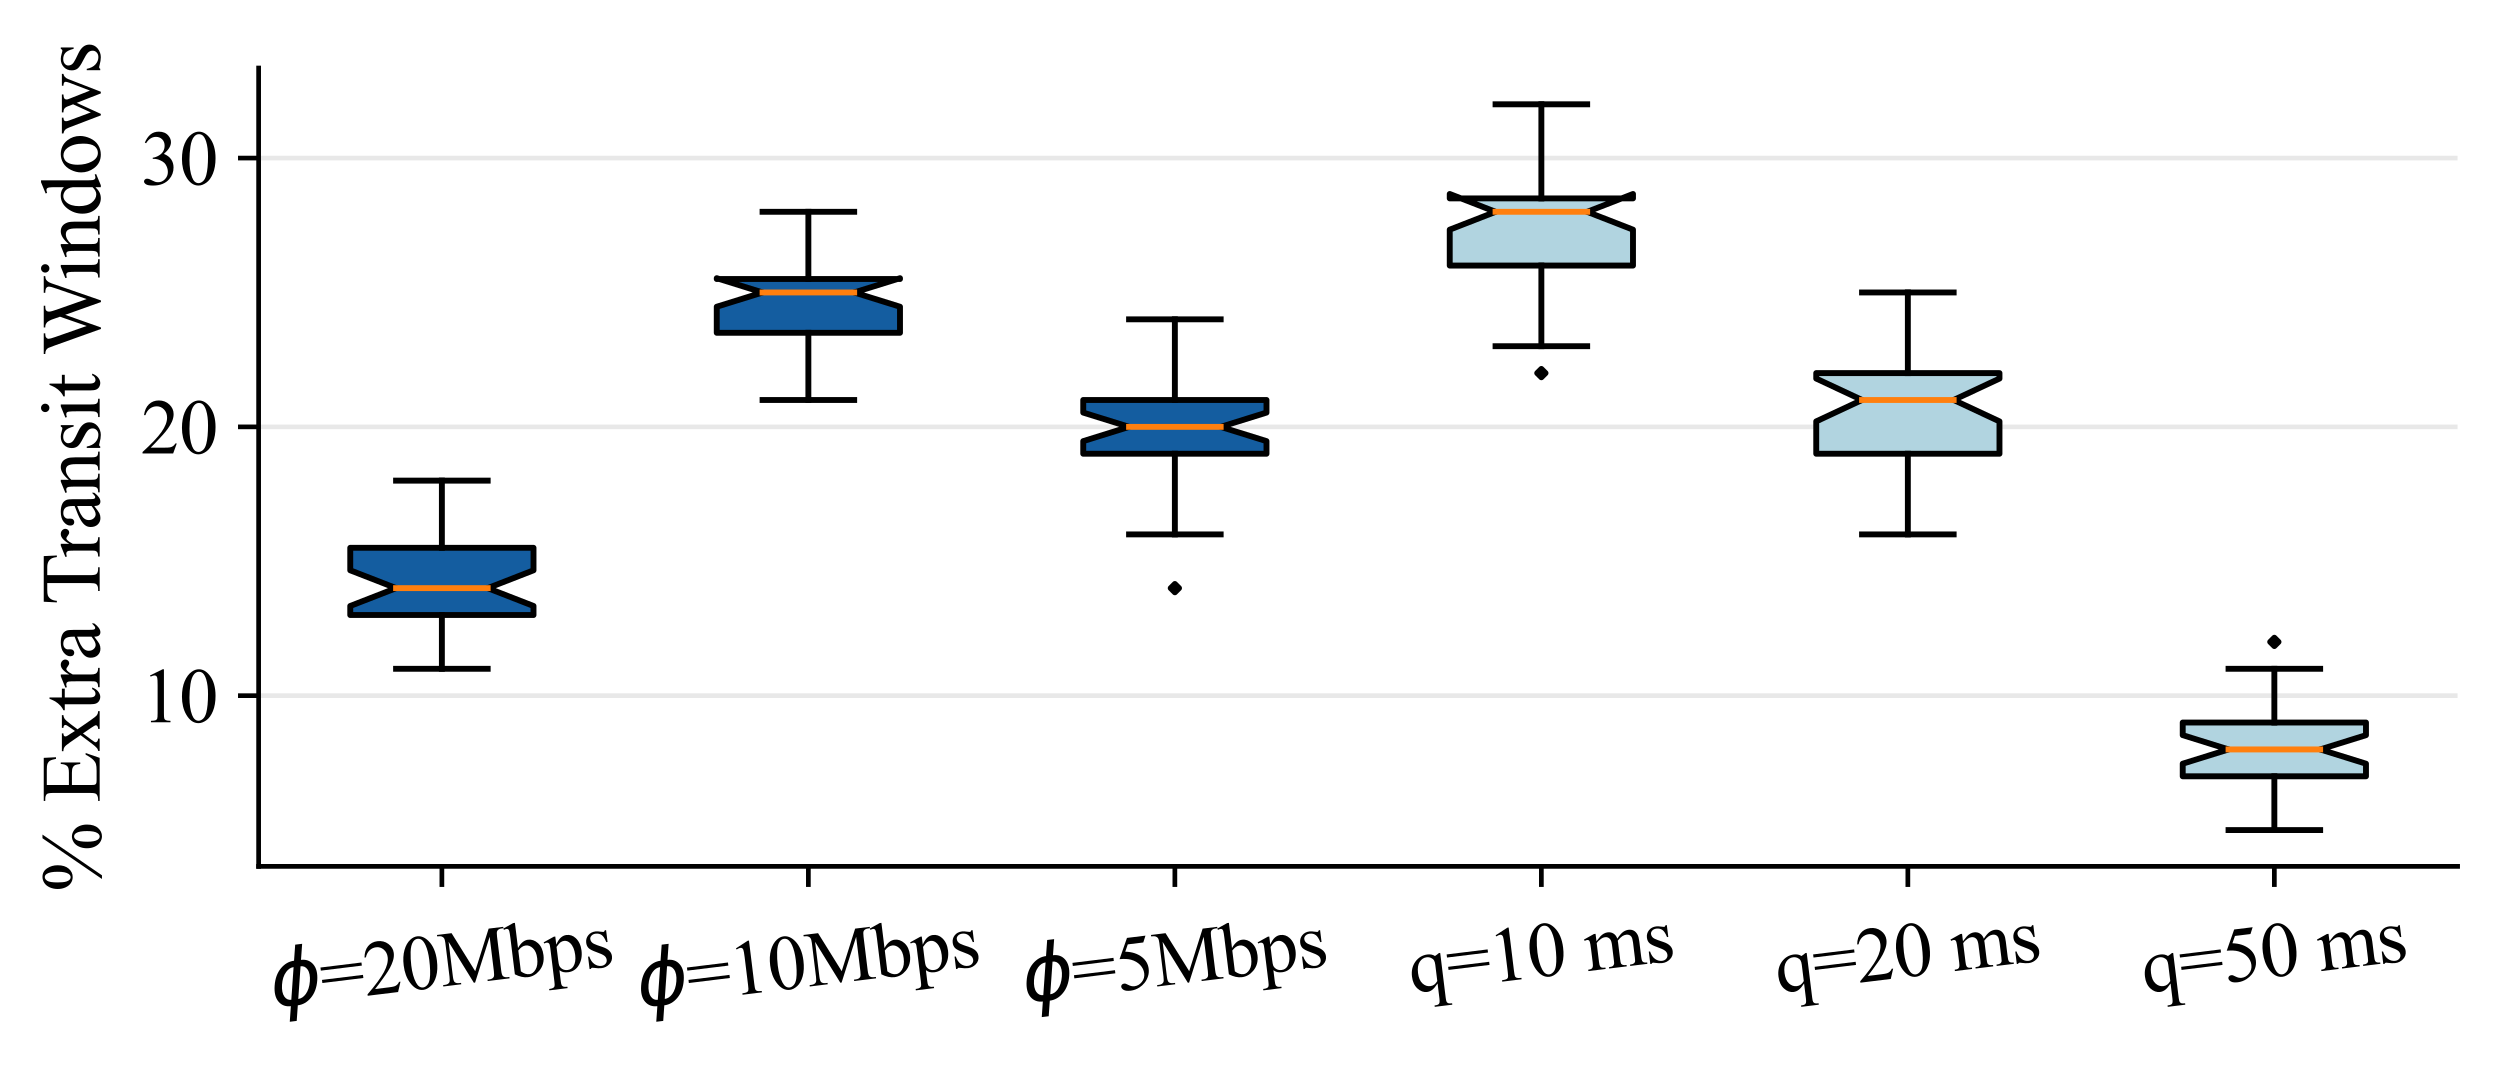 <?xml version="1.0" encoding="utf-8" standalone="no"?>
<!DOCTYPE svg PUBLIC "-//W3C//DTD SVG 1.1//EN"
  "http://www.w3.org/Graphics/SVG/1.1/DTD/svg11.dtd">
<svg xmlns:xlink="http://www.w3.org/1999/xlink" width="424.506pt" height="181.099pt" viewBox="0 0 424.506 181.099" xmlns="http://www.w3.org/2000/svg" version="1.1">
 <defs>
  <style type="text/css">*{stroke-linejoin: round; stroke-linecap: butt}</style>
 </defs>
 <g id="figure_1">
  <g id="patch_1">
   <path d="M 0 181.099 
L 424.506 181.099 
L 424.506 0 
L 0 0 
z
" style="fill: #ffffff"/>
  </g>
  <g id="axes_1">
   <g id="patch_2">
    <path d="M 43.916 147.108 
L 417.306 147.108 
L 417.306 11.548 
L 43.916 11.548 
z
" style="fill: #ffffff"/>
   </g>
   <g id="matplotlib.axis_1">
    <g id="xtick_1">
     <g id="line2d_1">
      <defs>
       <path id="m69e746f49c" d="M 0 0 
L 0 3.5 
" style="stroke: #000000; stroke-width: 0.8"/>
      </defs>
      <g>
       <use xlink:href="#m69e746f49c" x="75.032" y="147.108" style="stroke: #000000; stroke-width: 0.8"/>
      </g>
     </g>
     <g id="text_1">
      <!-- $\phi$=20Mbps -->
      <g transform="translate(46.363 171.06)rotate(-7)scale(0.13 -0.13)">
       <defs>
        <path id="DejaVuSans-Oblique-3d5" d="M 2991 4863 
L 2738 3572 
Q 3363 3572 3684 3094 
Q 4016 2606 3850 1747 
Q 3681 888 3159 400 
Q 2653 -78 2028 -78 
L 1784 -1331 
L 1213 -1331 
L 1456 -78 
Q 834 -78 509 400 
Q 178 888 347 1747 
Q 513 2606 1034 3094 
Q 1544 3572 2166 3572 
L 2419 4863 
L 2991 4863 
z
M 2128 434 
Q 2481 434 2784 756 
Q 3116 1116 3244 1747 
Q 3369 2372 3169 2738 
Q 2991 3059 2638 3059 
L 2128 434 
z
M 1556 434 
L 2066 3059 
Q 1716 3059 1413 2738 
Q 1072 2372 953 1747 
Q 834 1116 1028 756 
Q 1203 434 1556 434 
z
" transform="scale(0.016)"/>
        <path id="TimesNewRomanPSMT-3d" d="M 116 2759 
L 3488 2759 
L 3488 2503 
L 116 2503 
L 116 2759 
z
M 116 1741 
L 3488 1741 
L 3488 1484 
L 116 1484 
L 116 1741 
z
" transform="scale(0.016)"/>
        <path id="TimesNewRomanPSMT-32" d="M 2934 816 
L 2638 0 
L 138 0 
L 138 116 
Q 1241 1122 1691 1759 
Q 2141 2397 2141 2925 
Q 2141 3328 1894 3587 
Q 1647 3847 1303 3847 
Q 991 3847 742 3664 
Q 494 3481 375 3128 
L 259 3128 
Q 338 3706 661 4015 
Q 984 4325 1469 4325 
Q 1984 4325 2329 3994 
Q 2675 3663 2675 3213 
Q 2675 2891 2525 2569 
Q 2294 2063 1775 1497 
Q 997 647 803 472 
L 1909 472 
Q 2247 472 2383 497 
Q 2519 522 2628 598 
Q 2738 675 2819 816 
L 2934 816 
z
" transform="scale(0.016)"/>
        <path id="TimesNewRomanPSMT-30" d="M 231 2094 
Q 231 2819 450 3342 
Q 669 3866 1031 4122 
Q 1313 4325 1613 4325 
Q 2100 4325 2488 3828 
Q 2972 3213 2972 2159 
Q 2972 1422 2759 906 
Q 2547 391 2217 158 
Q 1888 -75 1581 -75 
Q 975 -75 572 641 
Q 231 1244 231 2094 
z
M 844 2016 
Q 844 1141 1059 588 
Q 1238 122 1591 122 
Q 1759 122 1940 273 
Q 2122 425 2216 781 
Q 2359 1319 2359 2297 
Q 2359 3022 2209 3506 
Q 2097 3866 1919 4016 
Q 1791 4119 1609 4119 
Q 1397 4119 1231 3928 
Q 1006 3669 925 3112 
Q 844 2556 844 2016 
z
" transform="scale(0.016)"/>
        <path id="TimesNewRomanPSMT-4d" d="M 2619 0 
L 981 3566 
L 981 734 
Q 981 344 1066 247 
Q 1181 116 1431 116 
L 1581 116 
L 1581 0 
L 106 0 
L 106 116 
L 256 116 
Q 525 116 638 278 
Q 706 378 706 734 
L 706 3503 
Q 706 3784 644 3909 
Q 600 4000 483 4061 
Q 366 4122 106 4122 
L 106 4238 
L 1306 4238 
L 2844 922 
L 4356 4238 
L 5556 4238 
L 5556 4122 
L 5409 4122 
Q 5138 4122 5025 3959 
Q 4956 3859 4956 3503 
L 4956 734 
Q 4956 344 5044 247 
Q 5159 116 5409 116 
L 5556 116 
L 5556 0 
L 3756 0 
L 3756 116 
L 3906 116 
Q 4178 116 4288 278 
Q 4356 378 4356 734 
L 4356 3566 
L 2722 0 
L 2619 0 
z
" transform="scale(0.016)"/>
        <path id="TimesNewRomanPSMT-62" d="M 984 2369 
Q 1400 2947 1881 2947 
Q 2322 2947 2650 2570 
Q 2978 2194 2978 1541 
Q 2978 778 2472 313 
Q 2038 -88 1503 -88 
Q 1253 -88 995 3 
Q 738 94 469 275 
L 469 3241 
Q 469 3728 445 3840 
Q 422 3953 372 3993 
Q 322 4034 247 4034 
Q 159 4034 28 3984 
L -16 4094 
L 844 4444 
L 984 4444 
L 984 2369 
z
M 984 2169 
L 984 456 
Q 1144 300 1314 220 
Q 1484 141 1663 141 
Q 1947 141 2192 453 
Q 2438 766 2438 1363 
Q 2438 1913 2192 2208 
Q 1947 2503 1634 2503 
Q 1469 2503 1303 2419 
Q 1178 2356 984 2169 
z
" transform="scale(0.016)"/>
        <path id="TimesNewRomanPSMT-70" d="M -6 2578 
L 875 2934 
L 994 2934 
L 994 2266 
Q 1216 2644 1439 2795 
Q 1663 2947 1909 2947 
Q 2341 2947 2628 2609 
Q 2981 2197 2981 1534 
Q 2981 794 2556 309 
Q 2206 -88 1675 -88 
Q 1444 -88 1275 -22 
Q 1150 25 994 166 
L 994 -706 
Q 994 -1000 1030 -1079 
Q 1066 -1159 1155 -1206 
Q 1244 -1253 1478 -1253 
L 1478 -1369 
L -22 -1369 
L -22 -1253 
L 56 -1253 
Q 228 -1256 350 -1188 
Q 409 -1153 442 -1076 
Q 475 -1000 475 -688 
L 475 2019 
Q 475 2297 450 2372 
Q 425 2447 370 2484 
Q 316 2522 222 2522 
Q 147 2522 31 2478 
L -6 2578 
z
M 994 2081 
L 994 1013 
Q 994 666 1022 556 
Q 1066 375 1236 237 
Q 1406 100 1666 100 
Q 1978 100 2172 344 
Q 2425 663 2425 1241 
Q 2425 1897 2138 2250 
Q 1938 2494 1663 2494 
Q 1513 2494 1366 2419 
Q 1253 2363 994 2081 
z
" transform="scale(0.016)"/>
        <path id="TimesNewRomanPSMT-73" d="M 2050 2947 
L 2050 1972 
L 1947 1972 
Q 1828 2431 1642 2597 
Q 1456 2763 1169 2763 
Q 950 2763 815 2647 
Q 681 2531 681 2391 
Q 681 2216 781 2091 
Q 878 1963 1175 1819 
L 1631 1597 
Q 2266 1288 2266 781 
Q 2266 391 1970 151 
Q 1675 -88 1309 -88 
Q 1047 -88 709 6 
Q 606 38 541 38 
Q 469 38 428 -44 
L 325 -44 
L 325 978 
L 428 978 
Q 516 541 762 319 
Q 1009 97 1316 97 
Q 1531 97 1667 223 
Q 1803 350 1803 528 
Q 1803 744 1651 891 
Q 1500 1038 1047 1263 
Q 594 1488 453 1669 
Q 313 1847 313 2119 
Q 313 2472 555 2709 
Q 797 2947 1181 2947 
Q 1350 2947 1591 2875 
Q 1750 2828 1803 2828 
Q 1853 2828 1881 2850 
Q 1909 2872 1947 2947 
L 2050 2947 
z
" transform="scale(0.016)"/>
       </defs>
       <use xlink:href="#DejaVuSans-Oblique-3d5" transform="translate(0 0.016)"/>
       <use xlink:href="#TimesNewRomanPSMT-3d" transform="translate(65.967 0.016)"/>
       <use xlink:href="#TimesNewRomanPSMT-32" transform="translate(122.363 0.016)"/>
       <use xlink:href="#TimesNewRomanPSMT-30" transform="translate(172.363 0.016)"/>
       <use xlink:href="#TimesNewRomanPSMT-4d" transform="translate(222.363 0.016)"/>
       <use xlink:href="#TimesNewRomanPSMT-62" transform="translate(311.279 0.016)"/>
       <use xlink:href="#TimesNewRomanPSMT-70" transform="translate(361.279 0.016)"/>
       <use xlink:href="#TimesNewRomanPSMT-73" transform="translate(411.279 0.016)"/>
      </g>
     </g>
    </g>
    <g id="xtick_2">
     <g id="line2d_2">
      <g>
       <use xlink:href="#m69e746f49c" x="137.263" y="147.108" style="stroke: #000000; stroke-width: 0.8"/>
      </g>
     </g>
     <g id="text_2">
      <!-- $\phi$=10Mbps -->
      <g transform="translate(108.595 171.06)rotate(-7)scale(0.13 -0.13)">
       <defs>
        <path id="TimesNewRomanPSMT-31" d="M 750 3822 
L 1781 4325 
L 1884 4325 
L 1884 747 
Q 1884 391 1914 303 
Q 1944 216 2037 169 
Q 2131 122 2419 116 
L 2419 0 
L 825 0 
L 825 116 
Q 1125 122 1212 167 
Q 1300 213 1334 289 
Q 1369 366 1369 747 
L 1369 3034 
Q 1369 3497 1338 3628 
Q 1316 3728 1258 3775 
Q 1200 3822 1119 3822 
Q 1003 3822 797 3725 
L 750 3822 
z
" transform="scale(0.016)"/>
       </defs>
       <use xlink:href="#DejaVuSans-Oblique-3d5" transform="translate(0 0.016)"/>
       <use xlink:href="#TimesNewRomanPSMT-3d" transform="translate(65.967 0.016)"/>
       <use xlink:href="#TimesNewRomanPSMT-31" transform="translate(122.363 0.016)"/>
       <use xlink:href="#TimesNewRomanPSMT-30" transform="translate(172.363 0.016)"/>
       <use xlink:href="#TimesNewRomanPSMT-4d" transform="translate(222.363 0.016)"/>
       <use xlink:href="#TimesNewRomanPSMT-62" transform="translate(311.279 0.016)"/>
       <use xlink:href="#TimesNewRomanPSMT-70" transform="translate(361.279 0.016)"/>
       <use xlink:href="#TimesNewRomanPSMT-73" transform="translate(411.279 0.016)"/>
      </g>
     </g>
    </g>
    <g id="xtick_3">
     <g id="line2d_3">
      <g>
       <use xlink:href="#m69e746f49c" x="199.495" y="147.108" style="stroke: #000000; stroke-width: 0.8"/>
      </g>
     </g>
     <g id="text_3">
      <!-- $\phi$=5Mbps -->
      <g transform="translate(174.052 170.268)rotate(-7)scale(0.13 -0.13)">
       <defs>
        <path id="TimesNewRomanPSMT-35" d="M 2778 4238 
L 2534 3706 
L 1259 3706 
L 981 3138 
Q 1809 3016 2294 2522 
Q 2709 2097 2709 1522 
Q 2709 1188 2573 903 
Q 2438 619 2231 419 
Q 2025 219 1772 97 
Q 1413 -75 1034 -75 
Q 653 -75 479 54 
Q 306 184 306 341 
Q 306 428 378 495 
Q 450 563 559 563 
Q 641 563 702 538 
Q 763 513 909 409 
Q 1144 247 1384 247 
Q 1750 247 2026 523 
Q 2303 800 2303 1197 
Q 2303 1581 2056 1914 
Q 1809 2247 1375 2428 
Q 1034 2569 447 2591 
L 1259 4238 
L 2778 4238 
z
" transform="scale(0.016)"/>
       </defs>
       <use xlink:href="#DejaVuSans-Oblique-3d5" transform="translate(0 0.016)"/>
       <use xlink:href="#TimesNewRomanPSMT-3d" transform="translate(65.967 0.016)"/>
       <use xlink:href="#TimesNewRomanPSMT-35" transform="translate(122.363 0.016)"/>
       <use xlink:href="#TimesNewRomanPSMT-4d" transform="translate(172.363 0.016)"/>
       <use xlink:href="#TimesNewRomanPSMT-62" transform="translate(261.279 0.016)"/>
       <use xlink:href="#TimesNewRomanPSMT-70" transform="translate(311.279 0.016)"/>
       <use xlink:href="#TimesNewRomanPSMT-73" transform="translate(361.279 0.016)"/>
      </g>
     </g>
    </g>
    <g id="xtick_4">
     <g id="line2d_4">
      <g>
       <use xlink:href="#m69e746f49c" x="261.727" y="147.108" style="stroke: #000000; stroke-width: 0.8"/>
      </g>
     </g>
     <g id="text_4">
      <!-- q=10 ms -->
      <g transform="translate(239.65 168.583)rotate(-7)scale(0.13 -0.13)">
       <defs>
        <path id="TimesNewRomanPSMT-71" d="M 2734 2947 
L 2734 -734 
Q 2734 -1009 2771 -1087 
Q 2809 -1166 2889 -1209 
Q 2969 -1253 3200 -1253 
L 3200 -1369 
L 1756 -1369 
L 1756 -1253 
L 1816 -1253 
Q 1991 -1253 2081 -1203 
Q 2144 -1169 2181 -1080 
Q 2219 -991 2219 -734 
L 2219 497 
Q 1934 159 1721 35 
Q 1509 -88 1281 -88 
Q 866 -88 539 290 
Q 213 669 213 1303 
Q 213 2031 644 2489 
Q 1075 2947 1684 2947 
Q 1863 2947 2013 2897 
Q 2163 2847 2281 2747 
Q 2463 2834 2628 2947 
L 2734 2947 
z
M 2219 694 
L 2219 2038 
Q 2219 2272 2158 2406 
Q 2097 2541 1940 2634 
Q 1784 2728 1588 2728 
Q 1238 2728 988 2431 
Q 738 2134 738 1531 
Q 738 953 992 653 
Q 1247 353 1606 353 
Q 1791 353 1934 433 
Q 2078 513 2219 694 
z
" transform="scale(0.016)"/>
        <path id="TimesNewRomanPSMT-20" transform="scale(0.016)"/>
        <path id="TimesNewRomanPSMT-6d" d="M 1050 2338 
Q 1363 2650 1419 2697 
Q 1559 2816 1721 2881 
Q 1884 2947 2044 2947 
Q 2313 2947 2506 2790 
Q 2700 2634 2766 2338 
Q 3088 2713 3309 2830 
Q 3531 2947 3766 2947 
Q 3994 2947 4170 2830 
Q 4347 2713 4450 2447 
Q 4519 2266 4519 1878 
L 4519 647 
Q 4519 378 4559 278 
Q 4591 209 4675 161 
Q 4759 113 4950 113 
L 4950 0 
L 3538 0 
L 3538 113 
L 3597 113 
Q 3781 113 3884 184 
Q 3956 234 3988 344 
Q 4000 397 4000 647 
L 4000 1878 
Q 4000 2228 3916 2372 
Q 3794 2572 3525 2572 
Q 3359 2572 3192 2489 
Q 3025 2406 2788 2181 
L 2781 2147 
L 2788 2013 
L 2788 647 
Q 2788 353 2820 281 
Q 2853 209 2943 161 
Q 3034 113 3253 113 
L 3253 0 
L 1806 0 
L 1806 113 
Q 2044 113 2133 169 
Q 2222 225 2256 338 
Q 2272 391 2272 647 
L 2272 1878 
Q 2272 2228 2169 2381 
Q 2031 2581 1784 2581 
Q 1616 2581 1450 2491 
Q 1191 2353 1050 2181 
L 1050 647 
Q 1050 366 1089 281 
Q 1128 197 1204 155 
Q 1281 113 1516 113 
L 1516 0 
L 100 0 
L 100 113 
Q 297 113 375 155 
Q 453 197 493 289 
Q 534 381 534 647 
L 534 1741 
Q 534 2213 506 2350 
Q 484 2453 437 2492 
Q 391 2531 309 2531 
Q 222 2531 100 2484 
L 53 2597 
L 916 2947 
L 1050 2947 
L 1050 2338 
z
" transform="scale(0.016)"/>
       </defs>
       <use xlink:href="#TimesNewRomanPSMT-71"/>
       <use xlink:href="#TimesNewRomanPSMT-3d" x="50"/>
       <use xlink:href="#TimesNewRomanPSMT-31" x="106.396"/>
       <use xlink:href="#TimesNewRomanPSMT-30" x="156.396"/>
       <use xlink:href="#TimesNewRomanPSMT-20" x="206.396"/>
       <use xlink:href="#TimesNewRomanPSMT-6d" x="231.396"/>
       <use xlink:href="#TimesNewRomanPSMT-73" x="309.18"/>
      </g>
     </g>
    </g>
    <g id="xtick_5">
     <g id="line2d_5">
      <g>
       <use xlink:href="#m69e746f49c" x="323.958" y="147.108" style="stroke: #000000; stroke-width: 0.8"/>
      </g>
     </g>
     <g id="text_5">
      <!-- q=20 ms -->
      <g transform="translate(301.882 168.583)rotate(-7)scale(0.13 -0.13)">
       <use xlink:href="#TimesNewRomanPSMT-71"/>
       <use xlink:href="#TimesNewRomanPSMT-3d" x="50"/>
       <use xlink:href="#TimesNewRomanPSMT-32" x="106.396"/>
       <use xlink:href="#TimesNewRomanPSMT-30" x="156.396"/>
       <use xlink:href="#TimesNewRomanPSMT-20" x="206.396"/>
       <use xlink:href="#TimesNewRomanPSMT-6d" x="231.396"/>
       <use xlink:href="#TimesNewRomanPSMT-73" x="309.18"/>
      </g>
     </g>
    </g>
    <g id="xtick_6">
     <g id="line2d_6">
      <g>
       <use xlink:href="#m69e746f49c" x="386.19" y="147.108" style="stroke: #000000; stroke-width: 0.8"/>
      </g>
     </g>
     <g id="text_6">
      <!-- q=50 ms -->
      <g transform="translate(364.113 168.583)rotate(-7)scale(0.13 -0.13)">
       <use xlink:href="#TimesNewRomanPSMT-71"/>
       <use xlink:href="#TimesNewRomanPSMT-3d" x="50"/>
       <use xlink:href="#TimesNewRomanPSMT-35" x="106.396"/>
       <use xlink:href="#TimesNewRomanPSMT-30" x="156.396"/>
       <use xlink:href="#TimesNewRomanPSMT-20" x="206.396"/>
       <use xlink:href="#TimesNewRomanPSMT-6d" x="231.396"/>
       <use xlink:href="#TimesNewRomanPSMT-73" x="309.18"/>
      </g>
     </g>
    </g>
   </g>
   <g id="matplotlib.axis_2">
    <g id="ytick_1">
     <g id="line2d_7">
      <path d="M 43.916 118.125 
L 417.306 118.125 
" clip-path="url(#pd4bc67622d)" style="fill: none; stroke: #b0b0b0; stroke-opacity: 0.3; stroke-width: 0.8; stroke-linecap: square"/>
     </g>
     <g id="line2d_8">
      <defs>
       <path id="mc19d52b793" d="M 0 0 
L -3.5 0 
" style="stroke: #000000; stroke-width: 0.8"/>
      </defs>
      <g>
       <use xlink:href="#mc19d52b793" x="43.916" y="118.125" style="stroke: #000000; stroke-width: 0.8"/>
      </g>
     </g>
     <g id="text_7">
      <!-- 10 -->
      <g transform="translate(23.916 122.639)scale(0.13 -0.13)">
       <use xlink:href="#TimesNewRomanPSMT-31"/>
       <use xlink:href="#TimesNewRomanPSMT-30" x="50"/>
      </g>
     </g>
    </g>
    <g id="ytick_2">
     <g id="line2d_9">
      <path d="M 43.916 72.482 
L 417.306 72.482 
" clip-path="url(#pd4bc67622d)" style="fill: none; stroke: #b0b0b0; stroke-opacity: 0.3; stroke-width: 0.8; stroke-linecap: square"/>
     </g>
     <g id="line2d_10">
      <g>
       <use xlink:href="#mc19d52b793" x="43.916" y="72.482" style="stroke: #000000; stroke-width: 0.8"/>
      </g>
     </g>
     <g id="text_8">
      <!-- 20 -->
      <g transform="translate(23.916 76.995)scale(0.13 -0.13)">
       <use xlink:href="#TimesNewRomanPSMT-32"/>
       <use xlink:href="#TimesNewRomanPSMT-30" x="50"/>
      </g>
     </g>
    </g>
    <g id="ytick_3">
     <g id="line2d_11">
      <path d="M 43.916 26.839 
L 417.306 26.839 
" clip-path="url(#pd4bc67622d)" style="fill: none; stroke: #b0b0b0; stroke-opacity: 0.3; stroke-width: 0.8; stroke-linecap: square"/>
     </g>
     <g id="line2d_12">
      <g>
       <use xlink:href="#mc19d52b793" x="43.916" y="26.839" style="stroke: #000000; stroke-width: 0.8"/>
      </g>
     </g>
     <g id="text_9">
      <!-- 30 -->
      <g transform="translate(23.916 31.352)scale(0.13 -0.13)">
       <defs>
        <path id="TimesNewRomanPSMT-33" d="M 325 3431 
Q 506 3859 782 4092 
Q 1059 4325 1472 4325 
Q 1981 4325 2253 3994 
Q 2459 3747 2459 3466 
Q 2459 3003 1878 2509 
Q 2269 2356 2469 2072 
Q 2669 1788 2669 1403 
Q 2669 853 2319 450 
Q 1863 -75 997 -75 
Q 569 -75 414 31 
Q 259 138 259 259 
Q 259 350 332 419 
Q 406 488 509 488 
Q 588 488 669 463 
Q 722 447 909 348 
Q 1097 250 1169 231 
Q 1284 197 1416 197 
Q 1734 197 1970 444 
Q 2206 691 2206 1028 
Q 2206 1275 2097 1509 
Q 2016 1684 1919 1775 
Q 1784 1900 1550 2001 
Q 1316 2103 1072 2103 
L 972 2103 
L 972 2197 
Q 1219 2228 1467 2375 
Q 1716 2522 1828 2728 
Q 1941 2934 1941 3181 
Q 1941 3503 1739 3701 
Q 1538 3900 1238 3900 
Q 753 3900 428 3381 
L 325 3431 
z
" transform="scale(0.016)"/>
       </defs>
       <use xlink:href="#TimesNewRomanPSMT-33"/>
       <use xlink:href="#TimesNewRomanPSMT-30" x="50"/>
      </g>
     </g>
    </g>
    <g id="text_10">
     <!-- % Extra Transit Windows -->
     <g transform="translate(16.921 151.457)rotate(-90)scale(0.14 -0.14)">
      <defs>
       <path id="TimesNewRomanPSMT-25" d="M 4350 4334 
L 1263 -175 
L 984 -175 
L 4072 4334 
L 4350 4334 
z
M 1138 4334 
Q 1559 4334 1792 3984 
Q 2025 3634 2025 3181 
Q 2025 2638 1762 2341 
Q 1500 2044 1131 2044 
Q 884 2044 678 2180 
Q 472 2316 348 2584 
Q 225 2853 225 3181 
Q 225 3509 350 3786 
Q 475 4063 692 4198 
Q 909 4334 1138 4334 
z
M 1128 4159 
Q 969 4159 845 3971 
Q 722 3784 722 3184 
Q 722 2750 791 2522 
Q 844 2350 956 2256 
Q 1022 2200 1119 2200 
Q 1269 2200 1375 2363 
Q 1531 2603 1531 3166 
Q 1531 3759 1378 4000 
Q 1278 4159 1128 4159 
z
M 4206 2103 
Q 4428 2103 4648 1962 
Q 4869 1822 4989 1553 
Q 5109 1284 5109 963 
Q 5109 409 4843 117 
Q 4578 -175 4216 -175 
Q 3988 -175 3773 -34 
Q 3559 106 3436 367 
Q 3313 628 3313 963 
Q 3313 1291 3436 1562 
Q 3559 1834 3773 1968 
Q 3988 2103 4206 2103 
z
M 4209 1938 
Q 4059 1938 3950 1769 
Q 3809 1550 3809 941 
Q 3809 381 3953 159 
Q 4059 0 4209 0 
Q 4353 0 4466 172 
Q 4616 400 4616 956 
Q 4616 1544 4466 1778 
Q 4363 1938 4209 1938 
z
" transform="scale(0.016)"/>
       <path id="TimesNewRomanPSMT-45" d="M 1338 4006 
L 1338 2331 
L 2269 2331 
Q 2631 2331 2753 2441 
Q 2916 2584 2934 2947 
L 3050 2947 
L 3050 1472 
L 2934 1472 
Q 2891 1781 2847 1869 
Q 2791 1978 2662 2040 
Q 2534 2103 2269 2103 
L 1338 2103 
L 1338 706 
Q 1338 425 1363 364 
Q 1388 303 1450 267 
Q 1513 231 1688 231 
L 2406 231 
Q 2766 231 2928 281 
Q 3091 331 3241 478 
Q 3434 672 3638 1063 
L 3763 1063 
L 3397 0 
L 131 0 
L 131 116 
L 281 116 
Q 431 116 566 188 
Q 666 238 702 338 
Q 738 438 738 747 
L 738 3500 
Q 738 3903 656 3997 
Q 544 4122 281 4122 
L 131 4122 
L 131 4238 
L 3397 4238 
L 3444 3309 
L 3322 3309 
Q 3256 3644 3176 3769 
Q 3097 3894 2941 3959 
Q 2816 4006 2500 4006 
L 1338 4006 
z
" transform="scale(0.016)"/>
       <path id="TimesNewRomanPSMT-78" d="M 84 2863 
L 1431 2863 
L 1431 2747 
Q 1303 2747 1251 2703 
Q 1200 2659 1200 2588 
Q 1200 2513 1309 2356 
Q 1344 2306 1413 2200 
L 1616 1875 
L 1850 2200 
Q 2075 2509 2075 2591 
Q 2075 2656 2022 2701 
Q 1969 2747 1850 2747 
L 1850 2863 
L 2819 2863 
L 2819 2747 
Q 2666 2738 2553 2663 
Q 2400 2556 2134 2200 
L 1744 1678 
L 2456 653 
Q 2719 275 2831 198 
Q 2944 122 3122 113 
L 3122 0 
L 1772 0 
L 1772 113 
Q 1913 113 1991 175 
Q 2050 219 2050 291 
Q 2050 363 1850 653 
L 1431 1266 
L 972 653 
Q 759 369 759 316 
Q 759 241 829 180 
Q 900 119 1041 113 
L 1041 0 
L 106 0 
L 106 113 
Q 219 128 303 191 
Q 422 281 703 653 
L 1303 1450 
L 759 2238 
Q 528 2575 401 2661 
Q 275 2747 84 2747 
L 84 2863 
z
" transform="scale(0.016)"/>
       <path id="TimesNewRomanPSMT-74" d="M 1031 3803 
L 1031 2863 
L 1700 2863 
L 1700 2644 
L 1031 2644 
L 1031 788 
Q 1031 509 1111 412 
Q 1191 316 1316 316 
Q 1419 316 1516 380 
Q 1613 444 1666 569 
L 1788 569 
Q 1678 263 1478 108 
Q 1278 -47 1066 -47 
Q 922 -47 784 33 
Q 647 113 581 261 
Q 516 409 516 719 
L 516 2644 
L 63 2644 
L 63 2747 
Q 234 2816 414 2980 
Q 594 3144 734 3369 
Q 806 3488 934 3803 
L 1031 3803 
z
" transform="scale(0.016)"/>
       <path id="TimesNewRomanPSMT-72" d="M 1038 2947 
L 1038 2303 
Q 1397 2947 1775 2947 
Q 1947 2947 2059 2842 
Q 2172 2738 2172 2600 
Q 2172 2478 2090 2393 
Q 2009 2309 1897 2309 
Q 1788 2309 1652 2417 
Q 1516 2525 1450 2525 
Q 1394 2525 1328 2463 
Q 1188 2334 1038 2041 
L 1038 669 
Q 1038 431 1097 309 
Q 1138 225 1241 169 
Q 1344 113 1538 113 
L 1538 0 
L 72 0 
L 72 113 
Q 291 113 397 181 
Q 475 231 506 341 
Q 522 394 522 644 
L 522 1753 
Q 522 2253 501 2348 
Q 481 2444 426 2487 
Q 372 2531 291 2531 
Q 194 2531 72 2484 
L 41 2597 
L 906 2947 
L 1038 2947 
z
" transform="scale(0.016)"/>
       <path id="TimesNewRomanPSMT-61" d="M 1822 413 
Q 1381 72 1269 19 
Q 1100 -59 909 -59 
Q 613 -59 420 144 
Q 228 347 228 678 
Q 228 888 322 1041 
Q 450 1253 767 1440 
Q 1084 1628 1822 1897 
L 1822 2009 
Q 1822 2438 1686 2597 
Q 1550 2756 1291 2756 
Q 1094 2756 978 2650 
Q 859 2544 859 2406 
L 866 2225 
Q 866 2081 792 2003 
Q 719 1925 600 1925 
Q 484 1925 411 2006 
Q 338 2088 338 2228 
Q 338 2497 613 2722 
Q 888 2947 1384 2947 
Q 1766 2947 2009 2819 
Q 2194 2722 2281 2516 
Q 2338 2381 2338 1966 
L 2338 994 
Q 2338 584 2353 492 
Q 2369 400 2405 369 
Q 2441 338 2488 338 
Q 2538 338 2575 359 
Q 2641 400 2828 588 
L 2828 413 
Q 2478 -56 2159 -56 
Q 2006 -56 1915 50 
Q 1825 156 1822 413 
z
M 1822 616 
L 1822 1706 
Q 1350 1519 1213 1441 
Q 966 1303 859 1153 
Q 753 1003 753 825 
Q 753 600 887 451 
Q 1022 303 1197 303 
Q 1434 303 1822 616 
z
" transform="scale(0.016)"/>
       <path id="TimesNewRomanPSMT-54" d="M 3703 4238 
L 3750 3244 
L 3631 3244 
Q 3597 3506 3538 3619 
Q 3441 3800 3280 3886 
Q 3119 3972 2856 3972 
L 2259 3972 
L 2259 734 
Q 2259 344 2344 247 
Q 2463 116 2709 116 
L 2856 116 
L 2856 0 
L 1059 0 
L 1059 116 
L 1209 116 
Q 1478 116 1591 278 
Q 1659 378 1659 734 
L 1659 3972 
L 1150 3972 
Q 853 3972 728 3928 
Q 566 3869 450 3700 
Q 334 3531 313 3244 
L 194 3244 
L 244 4238 
L 3703 4238 
z
" transform="scale(0.016)"/>
       <path id="TimesNewRomanPSMT-6e" d="M 1034 2341 
Q 1538 2947 1994 2947 
Q 2228 2947 2397 2830 
Q 2566 2713 2666 2444 
Q 2734 2256 2734 1869 
L 2734 647 
Q 2734 375 2778 278 
Q 2813 200 2889 156 
Q 2966 113 3172 113 
L 3172 0 
L 1756 0 
L 1756 113 
L 1816 113 
Q 2016 113 2095 173 
Q 2175 234 2206 353 
Q 2219 400 2219 647 
L 2219 1819 
Q 2219 2209 2117 2386 
Q 2016 2563 1775 2563 
Q 1403 2563 1034 2156 
L 1034 647 
Q 1034 356 1069 288 
Q 1113 197 1189 155 
Q 1266 113 1500 113 
L 1500 0 
L 84 0 
L 84 113 
L 147 113 
Q 366 113 442 223 
Q 519 334 519 647 
L 519 1709 
Q 519 2225 495 2337 
Q 472 2450 423 2490 
Q 375 2531 294 2531 
Q 206 2531 84 2484 
L 38 2597 
L 900 2947 
L 1034 2947 
L 1034 2341 
z
" transform="scale(0.016)"/>
       <path id="TimesNewRomanPSMT-69" d="M 928 4444 
Q 1059 4444 1151 4351 
Q 1244 4259 1244 4128 
Q 1244 3997 1151 3903 
Q 1059 3809 928 3809 
Q 797 3809 703 3903 
Q 609 3997 609 4128 
Q 609 4259 701 4351 
Q 794 4444 928 4444 
z
M 1188 2947 
L 1188 647 
Q 1188 378 1227 289 
Q 1266 200 1342 156 
Q 1419 113 1622 113 
L 1622 0 
L 231 0 
L 231 113 
Q 441 113 512 153 
Q 584 194 626 287 
Q 669 381 669 647 
L 669 1750 
Q 669 2216 641 2353 
Q 619 2453 572 2492 
Q 525 2531 444 2531 
Q 356 2531 231 2484 
L 188 2597 
L 1050 2947 
L 1188 2947 
z
" transform="scale(0.016)"/>
       <path id="TimesNewRomanPSMT-57" d="M 5991 4238 
L 5991 4122 
Q 5825 4122 5722 4062 
Q 5619 4003 5525 3841 
Q 5463 3731 5328 3319 
L 4147 -97 
L 4022 -97 
L 3056 2613 
L 2097 -97 
L 1984 -97 
L 725 3422 
Q 584 3816 547 3888 
Q 484 4006 376 4064 
Q 269 4122 84 4122 
L 84 4238 
L 1653 4238 
L 1653 4122 
L 1578 4122 
Q 1413 4122 1325 4047 
Q 1238 3972 1238 3866 
Q 1238 3756 1375 3363 
L 2209 984 
L 2913 3006 
L 2788 3363 
L 2688 3647 
Q 2622 3803 2541 3922 
Q 2500 3981 2441 4022 
Q 2363 4078 2284 4103 
Q 2225 4122 2097 4122 
L 2097 4238 
L 3747 4238 
L 3747 4122 
L 3634 4122 
Q 3459 4122 3378 4047 
Q 3297 3972 3297 3844 
Q 3297 3684 3438 3288 
L 4250 984 
L 5056 3319 
Q 5194 3706 5194 3856 
Q 5194 3928 5148 3990 
Q 5103 4053 5034 4078 
Q 4916 4122 4725 4122 
L 4725 4238 
L 5991 4238 
z
" transform="scale(0.016)"/>
       <path id="TimesNewRomanPSMT-64" d="M 2222 322 
Q 2013 103 1813 7 
Q 1613 -88 1381 -88 
Q 913 -88 563 304 
Q 213 697 213 1313 
Q 213 1928 600 2439 
Q 988 2950 1597 2950 
Q 1975 2950 2222 2709 
L 2222 3238 
Q 2222 3728 2198 3840 
Q 2175 3953 2125 3993 
Q 2075 4034 2000 4034 
Q 1919 4034 1784 3984 
L 1744 4094 
L 2597 4444 
L 2738 4444 
L 2738 1134 
Q 2738 631 2761 520 
Q 2784 409 2836 365 
Q 2888 322 2956 322 
Q 3041 322 3181 375 
L 3216 266 
L 2366 -88 
L 2222 -88 
L 2222 322 
z
M 2222 541 
L 2222 2016 
Q 2203 2228 2109 2403 
Q 2016 2578 1861 2667 
Q 1706 2756 1559 2756 
Q 1284 2756 1069 2509 
Q 784 2184 784 1559 
Q 784 928 1059 592 
Q 1334 256 1672 256 
Q 1956 256 2222 541 
z
" transform="scale(0.016)"/>
       <path id="TimesNewRomanPSMT-6f" d="M 1600 2947 
Q 2250 2947 2644 2453 
Q 2978 2031 2978 1484 
Q 2978 1100 2793 706 
Q 2609 313 2286 112 
Q 1963 -88 1566 -88 
Q 919 -88 538 428 
Q 216 863 216 1403 
Q 216 1797 411 2186 
Q 606 2575 925 2761 
Q 1244 2947 1600 2947 
z
M 1503 2744 
Q 1338 2744 1170 2645 
Q 1003 2547 900 2300 
Q 797 2053 797 1666 
Q 797 1041 1045 587 
Q 1294 134 1700 134 
Q 2003 134 2200 384 
Q 2397 634 2397 1244 
Q 2397 2006 2069 2444 
Q 1847 2744 1503 2744 
z
" transform="scale(0.016)"/>
       <path id="TimesNewRomanPSMT-77" d="M 41 2863 
L 1241 2863 
L 1241 2747 
Q 1075 2734 1023 2687 
Q 972 2641 972 2553 
Q 972 2456 1025 2319 
L 1638 672 
L 2253 2013 
L 2091 2434 
Q 2016 2622 1894 2694 
Q 1825 2738 1638 2747 
L 1638 2863 
L 3000 2863 
L 3000 2747 
Q 2775 2738 2681 2666 
Q 2619 2616 2619 2506 
Q 2619 2444 2644 2378 
L 3294 734 
L 3897 2319 
Q 3959 2488 3959 2588 
Q 3959 2647 3898 2694 
Q 3838 2741 3659 2747 
L 3659 2863 
L 4563 2863 
L 4563 2747 
Q 4291 2706 4163 2378 
L 3206 -88 
L 3078 -88 
L 2363 1741 
L 1528 -88 
L 1413 -88 
L 494 2319 
Q 403 2547 315 2626 
Q 228 2706 41 2747 
L 41 2863 
z
" transform="scale(0.016)"/>
      </defs>
      <use xlink:href="#TimesNewRomanPSMT-25"/>
      <use xlink:href="#TimesNewRomanPSMT-20" x="83.301"/>
      <use xlink:href="#TimesNewRomanPSMT-45" x="108.301"/>
      <use xlink:href="#TimesNewRomanPSMT-78" x="169.385"/>
      <use xlink:href="#TimesNewRomanPSMT-74" x="219.385"/>
      <use xlink:href="#TimesNewRomanPSMT-72" x="247.168"/>
      <use xlink:href="#TimesNewRomanPSMT-61" x="280.469"/>
      <use xlink:href="#TimesNewRomanPSMT-20" x="324.854"/>
      <use xlink:href="#TimesNewRomanPSMT-54" x="348.104"/>
      <use xlink:href="#TimesNewRomanPSMT-72" x="405.688"/>
      <use xlink:href="#TimesNewRomanPSMT-61" x="438.988"/>
      <use xlink:href="#TimesNewRomanPSMT-6e" x="483.373"/>
      <use xlink:href="#TimesNewRomanPSMT-73" x="533.373"/>
      <use xlink:href="#TimesNewRomanPSMT-69" x="572.289"/>
      <use xlink:href="#TimesNewRomanPSMT-74" x="600.072"/>
      <use xlink:href="#TimesNewRomanPSMT-20" x="627.855"/>
      <use xlink:href="#TimesNewRomanPSMT-57" x="651.105"/>
      <use xlink:href="#TimesNewRomanPSMT-69" x="741.49"/>
      <use xlink:href="#TimesNewRomanPSMT-6e" x="769.273"/>
      <use xlink:href="#TimesNewRomanPSMT-64" x="819.273"/>
      <use xlink:href="#TimesNewRomanPSMT-6f" x="869.273"/>
      <use xlink:href="#TimesNewRomanPSMT-77" x="919.273"/>
      <use xlink:href="#TimesNewRomanPSMT-73" x="991.49"/>
     </g>
    </g>
   </g>
   <g id="patch_3">
    <path d="M 59.474 104.432 
L 90.59 104.432 
L 90.59 102.896 
L 82.811 99.868 
L 90.59 96.84 
L 90.59 93.021 
L 59.474 93.021 
L 59.474 96.84 
L 67.253 99.868 
L 59.474 102.896 
L 59.474 104.432 
z
" clip-path="url(#pd4bc67622d)" style="fill: #145da0; stroke: #000000; stroke-linejoin: miter"/>
   </g>
   <g id="line2d_13">
    <path d="M 75.032 104.432 
L 75.032 113.561 
" clip-path="url(#pd4bc67622d)" style="fill: none; stroke: #000000; stroke-linecap: square"/>
   </g>
   <g id="line2d_14">
    <path d="M 75.032 93.021 
L 75.032 81.611 
" clip-path="url(#pd4bc67622d)" style="fill: none; stroke: #000000; stroke-linecap: square"/>
   </g>
   <g id="line2d_15">
    <path d="M 67.253 113.561 
L 82.811 113.561 
" clip-path="url(#pd4bc67622d)" style="fill: none; stroke: #000000; stroke-linecap: square"/>
   </g>
   <g id="line2d_16">
    <path d="M 67.253 81.611 
L 82.811 81.611 
" clip-path="url(#pd4bc67622d)" style="fill: none; stroke: #000000; stroke-linecap: square"/>
   </g>
   <g id="line2d_17"/>
   <g id="patch_4">
    <path d="M 121.706 56.507 
L 152.821 56.507 
L 152.821 52.083 
L 145.042 49.66 
L 152.821 47.238 
L 152.821 47.378 
L 121.706 47.378 
L 121.706 47.238 
L 129.484 49.66 
L 121.706 52.083 
L 121.706 56.507 
z
" clip-path="url(#pd4bc67622d)" style="fill: #145da0; stroke: #000000; stroke-linejoin: miter"/>
   </g>
   <g id="line2d_18">
    <path d="M 137.263 56.507 
L 137.263 67.918 
" clip-path="url(#pd4bc67622d)" style="fill: none; stroke: #000000; stroke-linecap: square"/>
   </g>
   <g id="line2d_19">
    <path d="M 137.263 47.378 
L 137.263 35.967 
" clip-path="url(#pd4bc67622d)" style="fill: none; stroke: #000000; stroke-linecap: square"/>
   </g>
   <g id="line2d_20">
    <path d="M 129.484 67.918 
L 145.042 67.918 
" clip-path="url(#pd4bc67622d)" style="fill: none; stroke: #000000; stroke-linecap: square"/>
   </g>
   <g id="line2d_21">
    <path d="M 129.484 35.967 
L 145.042 35.967 
" clip-path="url(#pd4bc67622d)" style="fill: none; stroke: #000000; stroke-linecap: square"/>
   </g>
   <g id="line2d_22"/>
   <g id="patch_5">
    <path d="M 183.937 77.046 
L 215.053 77.046 
L 215.053 74.905 
L 207.274 72.482 
L 215.053 70.059 
L 215.053 67.918 
L 183.937 67.918 
L 183.937 70.059 
L 191.716 72.482 
L 183.937 74.905 
L 183.937 77.046 
z
" clip-path="url(#pd4bc67622d)" style="fill: #145da0; stroke: #000000; stroke-linejoin: miter"/>
   </g>
   <g id="line2d_23">
    <path d="M 199.495 77.046 
L 199.495 90.739 
" clip-path="url(#pd4bc67622d)" style="fill: none; stroke: #000000; stroke-linecap: square"/>
   </g>
   <g id="line2d_24">
    <path d="M 199.495 67.918 
L 199.495 54.225 
" clip-path="url(#pd4bc67622d)" style="fill: none; stroke: #000000; stroke-linecap: square"/>
   </g>
   <g id="line2d_25">
    <path d="M 191.716 90.739 
L 207.274 90.739 
" clip-path="url(#pd4bc67622d)" style="fill: none; stroke: #000000; stroke-linecap: square"/>
   </g>
   <g id="line2d_26">
    <path d="M 191.716 54.225 
L 207.274 54.225 
" clip-path="url(#pd4bc67622d)" style="fill: none; stroke: #000000; stroke-linecap: square"/>
   </g>
   <g id="line2d_27">
    <defs>
     <path id="m16e1d2ca98" d="M -0 0.707 
L 0.707 0 
L 0 -0.707 
L -0.707 -0 
z
" style="stroke: #000000; stroke-linejoin: miter"/>
    </defs>
    <g clip-path="url(#pd4bc67622d)">
     <use xlink:href="#m16e1d2ca98" x="199.495" y="99.868" style="stroke: #000000; stroke-linejoin: miter"/>
    </g>
   </g>
   <g id="patch_6">
    <path d="M 246.169 45.096 
L 277.285 45.096 
L 277.285 38.996 
L 269.506 35.967 
L 277.285 32.939 
L 277.285 33.685 
L 246.169 33.685 
L 246.169 32.939 
L 253.948 35.967 
L 246.169 38.996 
L 246.169 45.096 
z
" clip-path="url(#pd4bc67622d)" style="fill: #b1d4e0; stroke: #000000; stroke-linejoin: miter"/>
   </g>
   <g id="line2d_28">
    <path d="M 261.727 45.096 
L 261.727 58.789 
" clip-path="url(#pd4bc67622d)" style="fill: none; stroke: #000000; stroke-linecap: square"/>
   </g>
   <g id="line2d_29">
    <path d="M 261.727 33.685 
L 261.727 17.71 
" clip-path="url(#pd4bc67622d)" style="fill: none; stroke: #000000; stroke-linecap: square"/>
   </g>
   <g id="line2d_30">
    <path d="M 253.948 58.789 
L 269.506 58.789 
" clip-path="url(#pd4bc67622d)" style="fill: none; stroke: #000000; stroke-linecap: square"/>
   </g>
   <g id="line2d_31">
    <path d="M 253.948 17.71 
L 269.506 17.71 
" clip-path="url(#pd4bc67622d)" style="fill: none; stroke: #000000; stroke-linecap: square"/>
   </g>
   <g id="line2d_32">
    <g clip-path="url(#pd4bc67622d)">
     <use xlink:href="#m16e1d2ca98" x="261.727" y="63.353" style="stroke: #000000; stroke-linejoin: miter"/>
    </g>
   </g>
   <g id="patch_7">
    <path d="M 308.401 77.046 
L 339.516 77.046 
L 339.516 71.551 
L 331.737 67.918 
L 339.516 64.284 
L 339.516 63.353 
L 308.401 63.353 
L 308.401 64.284 
L 316.179 67.918 
L 308.401 71.551 
L 308.401 77.046 
z
" clip-path="url(#pd4bc67622d)" style="fill: #b1d4e0; stroke: #000000; stroke-linejoin: miter"/>
   </g>
   <g id="line2d_33">
    <path d="M 323.958 77.046 
L 323.958 90.739 
" clip-path="url(#pd4bc67622d)" style="fill: none; stroke: #000000; stroke-linecap: square"/>
   </g>
   <g id="line2d_34">
    <path d="M 323.958 63.353 
L 323.958 49.66 
" clip-path="url(#pd4bc67622d)" style="fill: none; stroke: #000000; stroke-linecap: square"/>
   </g>
   <g id="line2d_35">
    <path d="M 316.179 90.739 
L 331.737 90.739 
" clip-path="url(#pd4bc67622d)" style="fill: none; stroke: #000000; stroke-linecap: square"/>
   </g>
   <g id="line2d_36">
    <path d="M 316.179 49.66 
L 331.737 49.66 
" clip-path="url(#pd4bc67622d)" style="fill: none; stroke: #000000; stroke-linecap: square"/>
   </g>
   <g id="line2d_37"/>
   <g id="patch_8">
    <path d="M 370.632 131.818 
L 401.748 131.818 
L 401.748 129.676 
L 393.969 127.254 
L 401.748 124.831 
L 401.748 122.689 
L 370.632 122.689 
L 370.632 124.831 
L 378.411 127.254 
L 370.632 129.676 
L 370.632 131.818 
z
" clip-path="url(#pd4bc67622d)" style="fill: #b1d4e0; stroke: #000000; stroke-linejoin: miter"/>
   </g>
   <g id="line2d_38">
    <path d="M 386.19 131.818 
L 386.19 140.947 
" clip-path="url(#pd4bc67622d)" style="fill: none; stroke: #000000; stroke-linecap: square"/>
   </g>
   <g id="line2d_39">
    <path d="M 386.19 122.689 
L 386.19 113.561 
" clip-path="url(#pd4bc67622d)" style="fill: none; stroke: #000000; stroke-linecap: square"/>
   </g>
   <g id="line2d_40">
    <path d="M 378.411 140.947 
L 393.969 140.947 
" clip-path="url(#pd4bc67622d)" style="fill: none; stroke: #000000; stroke-linecap: square"/>
   </g>
   <g id="line2d_41">
    <path d="M 378.411 113.561 
L 393.969 113.561 
" clip-path="url(#pd4bc67622d)" style="fill: none; stroke: #000000; stroke-linecap: square"/>
   </g>
   <g id="line2d_42">
    <g clip-path="url(#pd4bc67622d)">
     <use xlink:href="#m16e1d2ca98" x="386.19" y="108.996" style="stroke: #000000; stroke-linejoin: miter"/>
    </g>
   </g>
   <g id="line2d_43">
    <path d="M 67.253 99.868 
L 82.811 99.868 
" clip-path="url(#pd4bc67622d)" style="fill: none; stroke: #ff7f0e; stroke-linecap: square"/>
   </g>
   <g id="line2d_44">
    <path d="M 129.484 49.66 
L 145.042 49.66 
" clip-path="url(#pd4bc67622d)" style="fill: none; stroke: #ff7f0e; stroke-linecap: square"/>
   </g>
   <g id="line2d_45">
    <path d="M 191.716 72.482 
L 207.274 72.482 
" clip-path="url(#pd4bc67622d)" style="fill: none; stroke: #ff7f0e; stroke-linecap: square"/>
   </g>
   <g id="line2d_46">
    <path d="M 253.948 35.967 
L 269.506 35.967 
" clip-path="url(#pd4bc67622d)" style="fill: none; stroke: #ff7f0e; stroke-linecap: square"/>
   </g>
   <g id="line2d_47">
    <path d="M 316.179 67.918 
L 331.737 67.918 
" clip-path="url(#pd4bc67622d)" style="fill: none; stroke: #ff7f0e; stroke-linecap: square"/>
   </g>
   <g id="line2d_48">
    <path d="M 378.411 127.254 
L 393.969 127.254 
" clip-path="url(#pd4bc67622d)" style="fill: none; stroke: #ff7f0e; stroke-linecap: square"/>
   </g>
   <g id="patch_9">
    <path d="M 43.916 147.108 
L 43.916 11.548 
" style="fill: none; stroke: #000000; stroke-width: 0.8; stroke-linejoin: miter; stroke-linecap: square"/>
   </g>
   <g id="patch_10">
    <path d="M 43.916 147.108 
L 417.306 147.108 
" style="fill: none; stroke: #000000; stroke-width: 0.8; stroke-linejoin: miter; stroke-linecap: square"/>
   </g>
  </g>
 </g>
 <defs>
  <clipPath id="pd4bc67622d">
   <rect x="43.916" y="11.548" width="373.39" height="135.56"/>
  </clipPath>
 </defs>
</svg>
